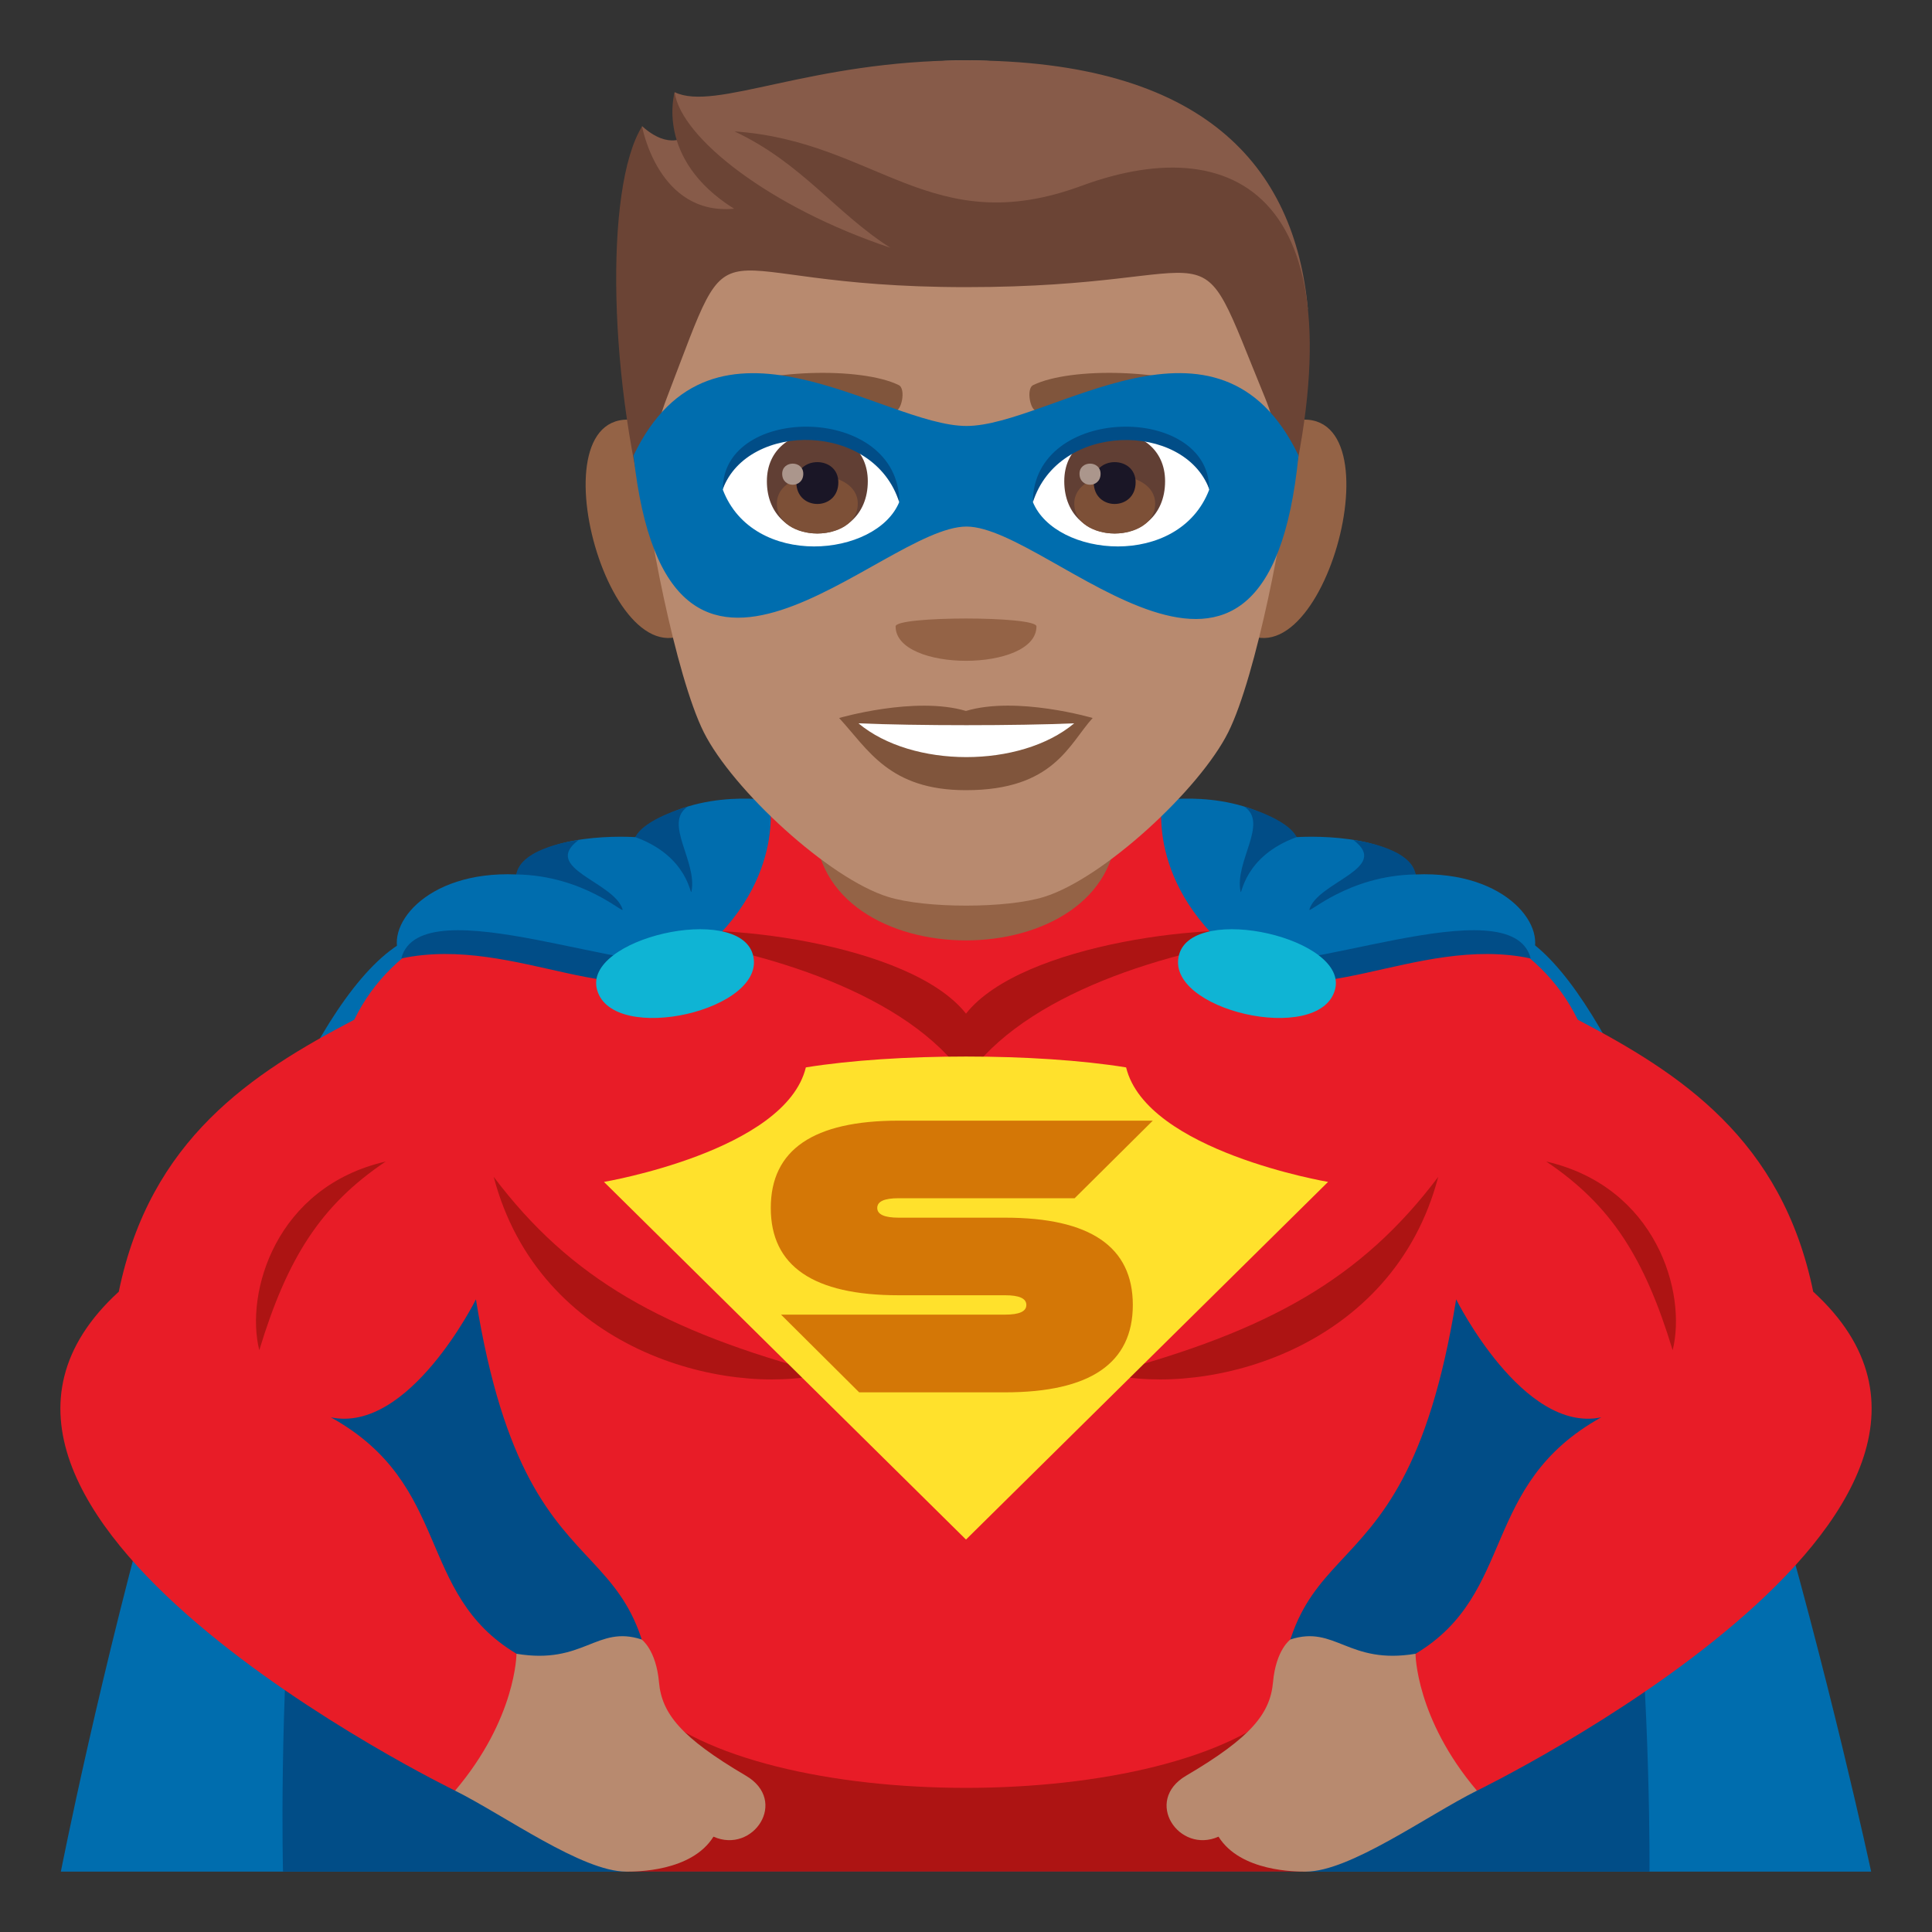 <?xml version="1.0" encoding="utf-8"?>
<!-- Generator: Adobe Illustrator 15.0.0, SVG Export Plug-In . SVG Version: 6.00 Build 0)  -->
<!DOCTYPE svg PUBLIC "-//W3C//DTD SVG 1.1//EN" "http://www.w3.org/Graphics/SVG/1.1/DTD/svg11.dtd">
<svg version="1.1" id="Layer_1" xmlns:x="http://ns.adobe.com/Extensibility/1.0/" xmlns:i="http://ns.adobe.com/AdobeIllustrator/10.0/" xmlns:graph="http://ns.adobe.com/Graphs/1.0/"
	 xmlns="http://www.w3.org/2000/svg" xmlns:xlink="http://www.w3.org/1999/xlink" xmlns:a="http://ns.adobe.com/AdobeSVGViewerExtensions/3.0/"
	 x="0px" y="0px" width="64px" height="64px" viewBox="0 0 64 64" enable-background="new 0 0 64 64" xml:space="preserve">
<rect x="0" y="0" width="64" height="64" fill="#333333" stroke="none"/>
<path fill="#006DAE" d="M61.984,62H2.016c0,0,5.183-26.459,11.039-30.607c5.06-3.582,33.354-3.873,37.889,0
	C56.433,36.08,61.984,62,61.984,62z"/>
<path fill="#014D87" d="M54.641,62H9.375c0,0-0.561-21.463,4.738-25.09c7.33-5.021,28.963-5.662,35.791,0
	C54.834,40.998,54.641,62,54.641,62z"/>
<path fill="#E81C27" d="M60.065,42.789c-1.036-5.051-4.404-7.232-7.801-9.01c-1.271-2.615-4.086-3.811-7.283-4.111L32,23.664
	l-12.981,6.004c-3.197,0.301-6.013,1.496-7.283,4.111c-3.396,1.777-6.765,3.959-7.801,9.01
	c-7.943,7.258,11.141,16.529,11.141,16.529c4.931-1.219,2.034-4.535,2.034-4.535c-3.35-2.004-2.12-5.596-6.151-7.832
	c2.591,0.545,4.807-3.908,4.807-3.908c1.843,11.42,6.477,6.287,5.872,16.445h20.727c-0.604-10.158,4.029-5.025,5.872-16.445
	c0,0,2.216,4.453,4.807,3.908c-4.031,2.236-2.802,5.828-6.151,7.832c0,0-2.896,3.316,2.034,4.535
	C48.925,59.318,68.009,50.047,60.065,42.789z"/>
<path fill="#AD1413" d="M42.67,56.395c-3.773,3.775-17.568,3.773-21.342,0L20.744,62h22.512L42.67,56.395z"/>
<path fill="#AD1413" d="M12.777,38.477c-3.648,0.84-4.663,4.348-4.188,6.25C9.518,41.668,10.628,39.92,12.777,38.477z"/>
<path fill="#AD1413" d="M16.355,38.986c1.506,5.74,7.637,7.299,10.947,6.525C21.96,44.088,18.896,42.355,16.355,38.986z"/>
<path fill="#AD1413" d="M51.221,38.477c3.65,0.84,4.663,4.348,4.188,6.25C54.48,41.668,53.37,39.92,51.221,38.477z"/>
<path fill="#AD1413" d="M47.643,38.986c-1.506,5.74-7.637,7.299-10.948,6.525C42.04,44.088,45.104,42.355,47.643,38.986z"/>
<path fill="#AD1413" d="M32,33.578c-1.853-2.35-8.438-3.096-10.592-2.615c3.957,0.506,8.677,1.969,10.592,4.754
	c1.915-2.785,6.635-4.248,10.592-4.754C40.435,30.482,33.851,31.229,32,33.578z"/>
<path fill="#B88A6F" d="M46.891,54.783c-2.229,0.373-2.654-0.961-4.146-0.473c0,0-0.479,0.338-0.575,1.418
	c-0.094,1.029-0.713,1.822-2.878,3.094c-1.426,0.836-0.239,2.604,1.073,2.02C41.093,62.008,42.938,62,43.256,62
	c1.46,0,4.021-1.859,5.669-2.682C46.896,56.926,46.891,54.783,46.891,54.783z"/>
<path fill="#B88A6F" d="M17.109,54.783c2.229,0.373,2.654-0.961,4.146-0.473c0,0,0.479,0.338,0.575,1.418
	c0.094,1.029,0.713,1.822,2.878,3.094c1.426,0.836,0.239,2.604-1.073,2.02C22.907,62.008,21.063,62,20.744,62
	c-1.46,0-4.021-1.859-5.669-2.682C17.104,56.926,17.109,54.783,17.109,54.783z"/>
<path fill="#006DAE" d="M41.558,32.125c-3.668-2.508-3.054-5.617-3.054-5.617s2.8-0.441,4.449,1.223c0,0,3.305-0.23,3.943,1.236
	c3.059-0.129,4.439,1.807,3.811,2.783C47.357,30.143,43.357,32.922,41.558,32.125z"/>
<path fill="#014D87" d="M50.707,31.75c-0.637-2.457-8.025,0.795-9.665,0.006C43.125,33.855,46.889,30.936,50.707,31.75z"/>
<path fill="#014D87" d="M46.896,28.967c-2.239,0.033-3.568,1.33-3.521,1.16c0.277-0.918,2.711-1.361,1.46-2.299
	C44.835,27.828,46.744,28.047,46.896,28.967z"/>
<path fill="#014D87" d="M42.953,27.73c-1.769,0.641-1.819,1.98-1.858,1.805c-0.205-0.996,0.938-2.27,0.125-2.814
	C41.22,26.721,42.643,27.109,42.953,27.73z"/>
<path fill="#0FB4D4" d="M39.061,31.615c-0.525,1.844,4.635,3.025,5.159,1.182C44.71,31.086,39.551,29.908,39.061,31.615z"/>
<path fill="#006DAE" d="M22.44,32.125c3.668-2.508,3.055-5.617,3.055-5.617s-2.801-0.441-4.45,1.223c0,0-3.303-0.23-3.943,1.236
	c-3.059-0.129-4.438,1.807-3.809,2.783C16.643,30.143,20.643,32.922,22.44,32.125z"/>
<path fill="#014D87" d="M13.293,31.75c0.635-2.457,8.025,0.795,9.663,0.006C20.873,33.855,17.109,30.936,13.293,31.75z"/>
<path fill="#014D87" d="M17.102,28.967c2.241,0.033,3.57,1.33,3.523,1.16c-0.277-0.918-2.711-1.361-1.46-2.299
	C19.165,27.828,17.256,28.047,17.102,28.967z"/>
<path fill="#014D87" d="M21.045,27.73c1.771,0.641,1.821,1.98,1.86,1.805c0.205-0.996-0.938-2.27-0.125-2.814
	C22.78,26.721,21.357,27.109,21.045,27.73z"/>
<path fill="#0FB4D4" d="M24.938,31.615c0.527,1.844-4.633,3.025-5.157,1.182C19.288,31.086,24.447,29.908,24.938,31.615z"/>
<path fill="#FFE12C" d="M37.304,35.359c-2.961-0.48-7.648-0.48-10.609,0c-0.674,2.775-6.688,3.793-6.688,3.793L32,51l11.994-11.848
	C43.994,39.152,37.978,38.135,37.304,35.359z"/>
<path fill="#D47706" d="M38.188,37.123l-2.589,2.57h-5.833c-0.471,0-0.706,0.105-0.706,0.322c0,0.213,0.235,0.322,0.706,0.322h3.527
	c2.82,0,4.233,0.963,4.233,2.891c0,1.93-1.413,2.895-4.233,2.895h-4.832l-2.588-2.574h7.42c0.472,0,0.706-0.105,0.706-0.32
	c0-0.217-0.234-0.322-0.706-0.322h-3.527c-2.819,0-4.233-0.963-4.233-2.891c0-1.93,1.414-2.893,4.233-2.893H38.188z"/>
<path fill="#946346" d="M26.998,27.285c0,5.156,10,5.156,10,0v-5.344h-10V27.285z"/>
<path fill="#946346" d="M21.117,13.93c-3.636-0.656-0.796,9.52,2.052,6.715C24.489,19.344,22.817,14.238,21.117,13.93z"/>
<path fill="#946346" d="M42.88,13.93c-1.703,0.309-3.371,5.414-2.047,6.715C43.681,23.449,46.521,13.273,42.88,13.93z"/>
<path fill="#B88A6F" d="M31.998,2c-7.521,0-11.15,5.691-10.691,13.609c0.09,1.594,1.073,6.785,2.007,8.648
	c0.957,1.906,4.145,4.848,6.103,5.453c1.232,0.387,3.937,0.387,5.171,0c1.954-0.605,5.145-3.547,6.099-5.453
	c0.934-1.863,1.917-7.055,2.012-8.648C43.149,7.691,39.525,2,31.998,2z"/>
<path fill="#80553C" d="M31.998,23.551c-1.691-0.5-4.201,0.234-4.201,0.234c0.959,1.039,1.657,2.391,4.201,2.391
	c2.918,0,3.413-1.531,4.198-2.391C36.196,23.785,33.689,23.047,31.998,23.551z"/>
<path fill="#FFFFFF" d="M28.438,23.961c1.778,1.488,5.359,1.496,7.146,0C33.689,24.043,30.345,24.043,28.438,23.961z"/>
<path fill="#946346" d="M34.334,20.75c0,1.52-4.666,1.52-4.666,0C29.668,20.402,34.334,20.402,34.334,20.75z"/>
<path fill="#875B49" d="M31.998,2c-5.173,0-8.302,1.709-9.649,1.053c0,0-0.148,0.885,0.384,1.457c0,0-0.56,0.482-1.462-0.33
	c-0.859,2.785,1.691,4.398,10.728,4.398c9.043,0,6.883-2.199,11.327,1.664C42.889,5.477,39.861,2,31.998,2z"/>
<path fill="#6B4435" d="M35.826,6.156c-4.977,1.836-6.794-1.479-11.493-1.803c2.238,1.057,3.328,2.682,5.16,3.854
	c-3.992-1.336-6.922-3.633-7.145-5.145c0,0-0.663,2.203,1.969,3.852c-2.519,0.234-3.047-2.727-3.047-2.727
	c-1.273,2.049-1.099,8.66,0.32,13.563c0.234-1.75-0.306-2.473,0.504-4.582c2.422-6.301,0.867-3.656,9.906-3.656
	c9.04,0,7.411-2.414,9.902,3.656c0.746,1.809,0.271,2.832,0.508,4.582C45.385,6.691,41.11,4.207,35.826,6.156z"/>
<path fill="#80553C" d="M40.471,13.051c-1.72-0.852-5.012-0.895-6.239-0.297c-0.262,0.113-0.09,0.926,0.133,0.848
	c1.711-0.633,4.465-0.65,6.066,0.055C40.646,13.746,40.736,13.172,40.471,13.051z"/>
<path fill="#80553C" d="M23.523,13.051c1.725-0.852,5.017-0.895,6.243-0.297c0.262,0.113,0.09,0.926-0.133,0.848
	c-1.711-0.633-4.464-0.65-6.07,0.055C23.353,13.746,23.268,13.172,23.523,13.051z"/>
<path fill="#006DAE" d="M32.018,14.111c-2.77,0.002-8.386-4.523-11.032,0.977c1.151,10.52,8.205,2.352,11.032,2.355
	c2.82,0.004,9.94,8.26,10.997-2.355C40.367,9.586,34.78,14.109,32.018,14.111z"/>
<path fill="#FFFFFF" d="M40.056,16.223c-1.008,2.629-5.097,2.246-5.843,0.402C34.779,13.668,39.502,13.414,40.056,16.223z"/>
<path fill="#FFFFFF" d="M23.945,16.223c1.002,2.629,5.095,2.246,5.846,0.402C29.22,13.664,24.492,13.41,23.945,16.223z"/>
<path fill="#613F34" d="M35.255,15.941c0,2.309,3.34,2.309,3.34,0C38.595,13.797,35.255,13.797,35.255,15.941z"/>
<path fill="#7D5037" d="M35.587,16.68c0,1.324,2.679,1.324,2.679,0C38.266,15.449,35.587,15.449,35.587,16.68z"/>
<path fill="#1A1626" d="M36.231,15.977c0,0.957,1.388,0.957,1.388,0C37.619,15.086,36.231,15.086,36.231,15.977z"/>
<path fill="#AB968C" d="M35.76,15.695c0,0.484,0.698,0.484,0.698,0C36.458,15.246,35.76,15.246,35.76,15.695z"/>
<path fill="#613F34" d="M25.404,15.941c0,2.309,3.343,2.309,3.343,0C28.747,13.797,25.404,13.797,25.404,15.941z"/>
<path fill="#7D5037" d="M25.735,16.68c0,1.324,2.68,1.324,2.68,0C28.415,15.449,25.735,15.449,25.735,16.68z"/>
<path fill="#1A1626" d="M26.38,15.977c0,0.957,1.391,0.957,1.391,0C27.771,15.086,26.38,15.086,26.38,15.977z"/>
<path fill="#AB968C" d="M25.911,15.695c0,0.484,0.699,0.484,0.699,0C26.61,15.246,25.911,15.246,25.911,15.695z"/>
<path fill="#014D87" d="M40.056,16.199c0-2.824-5.843-2.824-5.843,0.449C35.049,13.965,39.22,13.965,40.056,16.199z"/>
<path fill="#014D87" d="M23.945,16.199c0-2.824,5.846-2.824,5.846,0.449C28.954,13.961,24.778,13.961,23.945,16.199z"/>
</svg>

